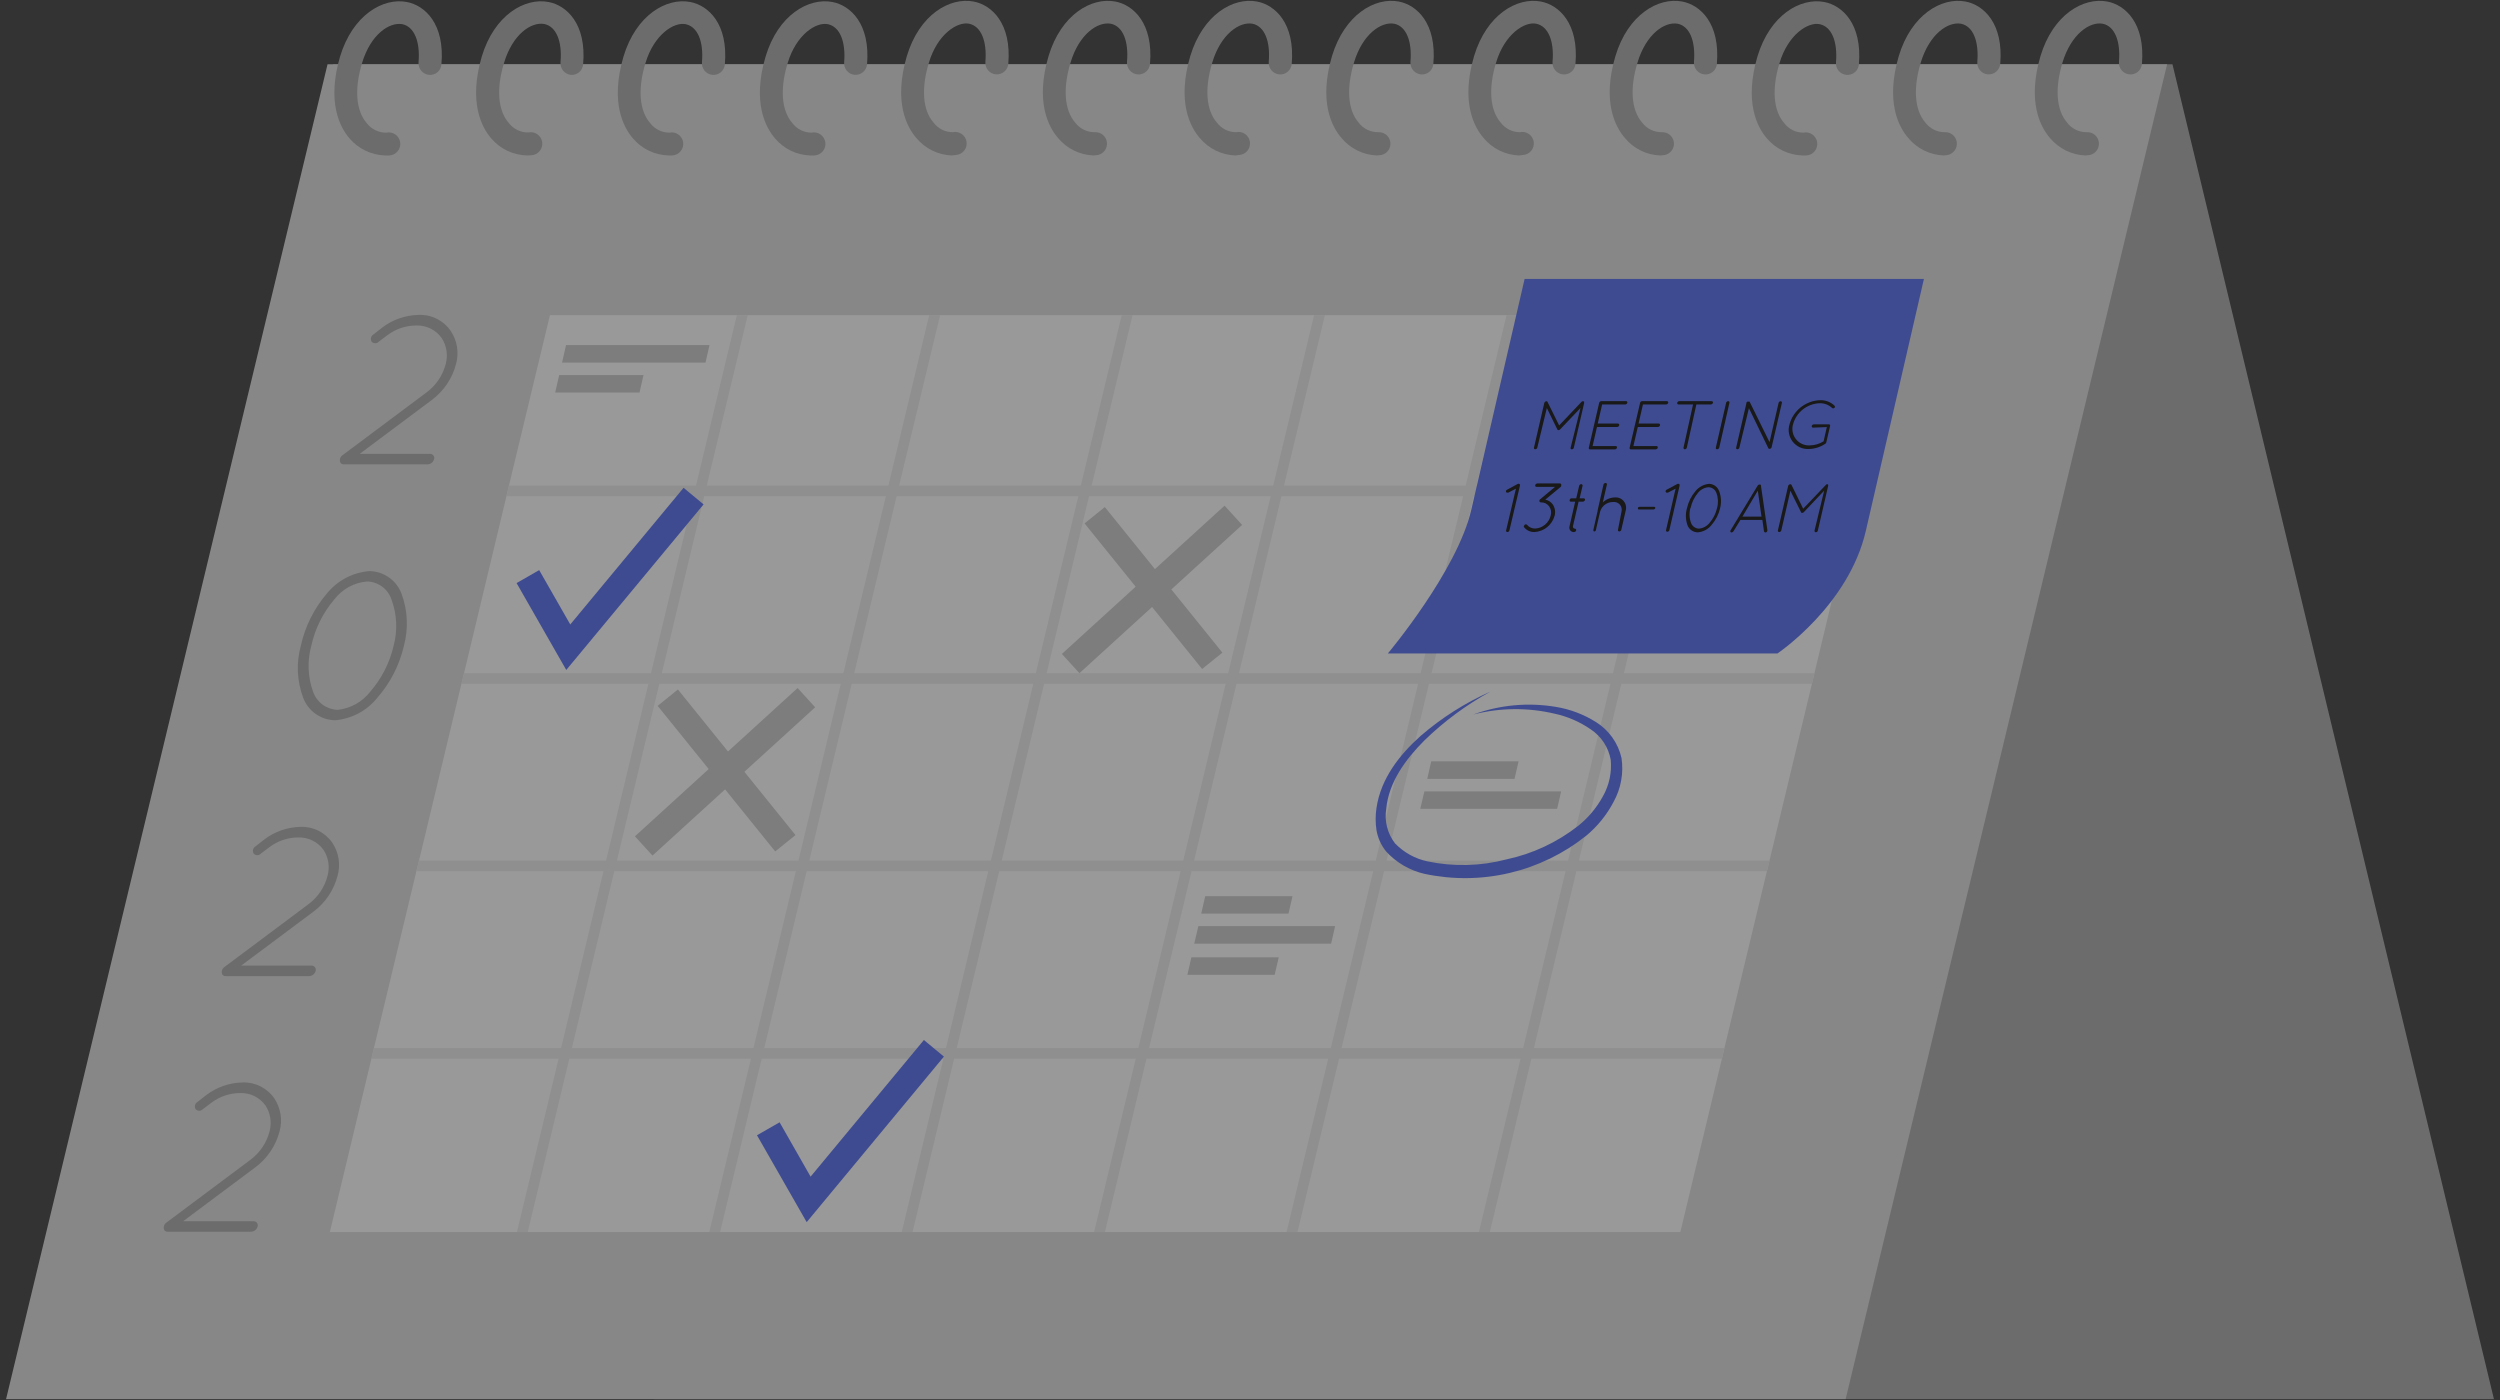 <svg width="225" height="126" viewBox="0 0 225 126" fill="none" xmlns="http://www.w3.org/2000/svg">
<rect x="0" y="0" width="225" height="126" fill="#333333" stroke="none"/>
<g opacity="0.5">
<path d="M224.455 125.924H58.894L29.96 5.785H195.521L224.455 125.924Z" fill="#A6A6A6"/>
<path d="M0.545 125.924H166.106L195.04 5.785H29.479L0.545 125.924Z" fill="#DBDBDB"/>
<path d="M171.033 28.359L167.342 43.706L167.119 44.65L163.299 60.589L163.076 61.533L159.257 77.455L159.025 78.399L155.197 94.33L154.974 95.282L151.231 110.887H29.685L33.427 95.282L33.651 94.33L37.479 78.399L37.71 77.455L41.53 61.533L41.762 60.589L45.581 44.65L45.804 43.706L49.495 28.359H171.033Z" fill="white"/>
<path d="M67.296 28.359L63.605 43.706L63.382 44.65L59.563 60.589L59.34 61.533L55.52 77.455L55.288 78.399L51.469 94.33L51.237 95.282L47.495 110.887H46.525L50.276 95.282L50.499 94.33L54.318 78.399L54.55 77.455L58.361 61.533L58.593 60.589L62.421 44.65L62.644 43.706L66.318 28.359H67.296Z" fill="#EBEBEB"/>
<path d="M84.61 28.359L80.919 43.706L80.696 44.65L76.876 60.589L76.653 61.533L72.834 77.455L72.602 78.399L68.782 94.33L68.55 95.282L64.808 110.887H63.838L67.589 95.282L67.812 94.33L71.632 78.399L71.864 77.455L75.675 61.533L75.906 60.589L79.734 44.65L79.958 43.706L83.631 28.359H84.61Z" fill="#EBEBEB"/>
<path d="M101.929 28.359L98.247 43.706L98.015 44.65L94.196 60.589L93.972 61.533L90.153 77.455L89.93 78.399L86.102 94.33L85.87 95.282L82.128 110.887H81.158L84.909 95.282L85.14 94.33L88.951 78.399L89.183 77.455L93.002 61.533L93.226 60.589L97.054 44.65L97.277 43.706L100.959 28.359H101.929Z" fill="#EBEBEB"/>
<path d="M119.241 28.359L115.559 43.706L115.328 44.65L111.508 60.589L111.285 61.533L107.465 77.455L107.242 78.399L103.414 94.33L103.182 95.282L99.44 110.887H98.47L102.221 95.282L102.453 94.33L106.264 78.399L106.495 77.455L110.315 61.533L110.538 60.589L114.366 44.65L114.589 43.706L118.272 28.359H119.241Z" fill="#EBEBEB"/>
<path d="M136.563 28.359L132.881 43.706L132.649 44.65L128.838 60.589L128.606 61.533L124.787 77.455L124.564 78.399L120.735 94.33L120.512 95.282L116.77 110.887H115.792L119.542 95.282L119.774 94.33L123.594 78.399L123.817 77.455L127.636 61.533L127.859 60.589L131.688 44.65L131.911 43.706L135.593 28.359H136.563Z" fill="#EBEBEB"/>
<path d="M153.875 28.359L150.193 43.706L149.961 44.65L146.15 60.589L145.919 61.533L142.099 77.455L141.876 78.399L138.048 94.33L137.825 95.282L134.082 110.887H133.104L136.855 95.282L137.087 94.33L140.906 78.399L141.129 77.455L144.949 61.533L145.172 60.589L149 44.65L149.232 43.706L152.905 28.359H153.875Z" fill="#EBEBEB"/>
<path d="M167.342 43.707L167.119 44.651H45.581L45.805 43.707H167.342Z" fill="#EBEBEB"/>
<path d="M163.299 60.59L163.076 61.534H41.53L41.761 60.59H163.299Z" fill="#EBEBEB"/>
<path d="M159.257 77.455L159.025 78.399H37.479L37.711 77.455H159.257Z" fill="#EBEBEB"/>
<path d="M155.198 94.33L154.974 95.283H33.428L33.651 94.33H155.198Z" fill="#EBEBEB"/>
<path d="M61.013 62.055L59.19 63.527L69.769 76.629L71.593 75.157L61.013 62.055Z" fill="#C7C7C7"/>
<path d="M71.784 61.924L57.144 75.269L58.722 77.001L73.363 63.656L71.784 61.924Z" fill="#C7C7C7"/>
<path d="M99.435 45.635L97.612 47.107L108.191 60.209L110.014 58.737L99.435 45.635Z" fill="#C7C7C7"/>
<path d="M110.21 45.51L95.57 58.855L97.148 60.587L111.789 47.242L110.21 45.51Z" fill="#C7C7C7"/>
<path d="M50.964 60.296L46.492 52.477L48.526 51.31L51.324 56.202L61.521 43.902L63.323 45.396L50.964 60.296Z" fill="#4B64EF"/>
<path d="M72.601 109.993L68.129 102.174L70.164 101.007L72.953 105.899L83.15 93.6L84.952 95.093L72.601 109.993Z" fill="#4B64EF"/>
<path d="M134.134 62.246C131.966 63.438 129.968 64.916 128.194 66.641C126.477 68.357 124.975 70.443 124.761 72.786C124.672 73.332 124.697 73.89 124.833 74.426C124.968 74.962 125.213 75.464 125.55 75.902C126.342 76.723 127.361 77.288 128.477 77.524C130.828 78.017 133.261 77.956 135.584 77.344C137.934 76.844 140.139 75.814 142.03 74.331C142.948 73.597 143.709 72.686 144.27 71.653C144.828 70.662 145.071 69.524 144.966 68.392C144.868 67.836 144.659 67.306 144.351 66.834C144.042 66.362 143.641 65.957 143.172 65.645C142.186 64.962 141.074 64.481 139.902 64.229C137.496 63.662 134.99 63.689 132.597 64.306C134.973 63.437 137.535 63.2 140.03 63.619C141.311 63.828 142.537 64.292 143.635 64.984C144.214 65.344 144.715 65.816 145.11 66.371C145.505 66.927 145.785 67.555 145.935 68.22C146.138 69.572 145.891 70.953 145.232 72.151C144.622 73.323 143.784 74.362 142.768 75.207C140.743 76.826 138.383 77.974 135.86 78.568C133.336 79.162 130.711 79.186 128.177 78.64C126.855 78.33 125.658 77.627 124.744 76.623C124.302 76.073 124.006 75.421 123.885 74.726C123.782 74.058 123.782 73.377 123.885 72.709C124.28 70.04 125.988 67.902 127.842 66.246C129.73 64.609 131.85 63.261 134.134 62.246Z" fill="#4B64EF"/>
<path d="M63.495 32.634H50.585L50.946 31.055H63.855L63.495 32.634Z" fill="#C7C7C7"/>
<path d="M57.555 35.328H49.967L50.328 33.758H57.915L57.555 35.328Z" fill="#C7C7C7"/>
<path d="M115.963 82.227H108.11L108.47 80.656H116.324L115.963 82.227Z" fill="#C7C7C7"/>
<path d="M114.718 87.731H106.865L107.225 86.16H115.087L114.718 87.731Z" fill="#C7C7C7"/>
<path d="M119.8 84.931H107.483L107.852 83.352H120.16L119.8 84.931Z" fill="#C7C7C7"/>
<path d="M136.305 70.099H128.452L128.812 68.519H136.674L136.305 70.099Z" fill="#C7C7C7"/>
<path d="M140.142 72.795H127.825L128.194 71.225H140.502L140.142 72.795Z" fill="#C7C7C7"/>
<path d="M30.827 40.968L38.406 35.304C39.258 34.669 39.864 33.759 40.123 32.729C40.225 32.341 40.244 31.936 40.181 31.54C40.117 31.143 39.972 30.765 39.754 30.428C39.496 30.063 39.152 29.769 38.752 29.571C38.352 29.373 37.908 29.278 37.462 29.295C36.533 29.295 35.63 29.596 34.887 30.154L34.097 30.746C34.056 30.792 34.006 30.828 33.95 30.854C33.894 30.879 33.833 30.892 33.771 30.892C33.71 30.892 33.649 30.879 33.593 30.854C33.536 30.828 33.486 30.792 33.445 30.746C33.413 30.692 33.392 30.632 33.383 30.57C33.374 30.508 33.378 30.444 33.394 30.384C33.41 30.323 33.438 30.266 33.476 30.216C33.514 30.166 33.562 30.125 33.617 30.094L34.406 29.476C35.34 28.769 36.472 28.372 37.642 28.343C38.216 28.312 38.788 28.43 39.302 28.686C39.816 28.942 40.256 29.326 40.578 29.802C40.86 30.23 41.048 30.713 41.13 31.219C41.211 31.725 41.184 32.242 41.05 32.737C40.717 34.044 39.944 35.196 38.861 35.999L32.372 40.848H38.715C38.773 40.848 38.83 40.862 38.882 40.888C38.934 40.914 38.979 40.953 39.013 40.999C39.047 41.046 39.07 41.1 39.079 41.158C39.089 41.215 39.085 41.274 39.067 41.329C39.033 41.456 38.96 41.569 38.858 41.652C38.757 41.735 38.632 41.784 38.501 41.792H30.956C30.897 41.798 30.837 41.788 30.783 41.764C30.729 41.74 30.682 41.703 30.647 41.655C30.587 41.538 30.573 41.404 30.606 41.277C30.639 41.151 30.718 41.041 30.827 40.968Z" fill="#A6A6A6"/>
<path d="M27.076 58.111C27.46 56.377 28.265 54.765 29.419 53.416C29.888 52.838 30.468 52.361 31.126 52.014C31.785 51.667 32.506 51.458 33.247 51.398C33.875 51.407 34.485 51.604 34.999 51.964C35.514 52.323 35.908 52.829 36.131 53.416C36.692 54.919 36.77 56.56 36.355 58.111C35.957 59.843 35.138 61.45 33.968 62.788C33.506 63.368 32.93 63.847 32.277 64.197C31.623 64.546 30.905 64.759 30.166 64.823C29.536 64.814 28.924 64.615 28.409 64.252C27.895 63.889 27.502 63.379 27.282 62.788C26.724 61.289 26.652 59.653 27.076 58.111ZM28.02 58.111C27.642 59.481 27.699 60.936 28.183 62.273C28.347 62.733 28.644 63.132 29.038 63.42C29.431 63.708 29.902 63.87 30.389 63.887C30.964 63.825 31.52 63.648 32.024 63.367C32.529 63.085 32.971 62.704 33.325 62.248C34.353 61.061 35.075 59.64 35.428 58.111C35.795 56.736 35.726 55.281 35.23 53.948C35.075 53.485 34.78 53.082 34.387 52.793C33.994 52.504 33.521 52.344 33.033 52.334C32.457 52.383 31.898 52.552 31.391 52.83C30.884 53.108 30.44 53.489 30.089 53.948C29.068 55.144 28.358 56.574 28.02 58.111Z" fill="#A6A6A6"/>
<path d="M20.193 87.035L27.772 81.37C28.624 80.735 29.23 79.825 29.489 78.795C29.59 78.407 29.61 78.002 29.547 77.606C29.483 77.21 29.338 76.831 29.12 76.495C28.862 76.134 28.52 75.843 28.123 75.647C27.727 75.451 27.287 75.356 26.845 75.37C25.916 75.37 25.013 75.671 24.27 76.228L23.48 76.821C23.439 76.867 23.389 76.903 23.333 76.928C23.277 76.953 23.216 76.966 23.154 76.966C23.093 76.966 23.032 76.953 22.976 76.928C22.919 76.903 22.869 76.867 22.828 76.821C22.796 76.767 22.775 76.707 22.766 76.645C22.757 76.582 22.761 76.519 22.777 76.458C22.793 76.398 22.821 76.341 22.859 76.291C22.897 76.241 22.945 76.199 23 76.168L23.789 75.55C24.723 74.843 25.855 74.447 27.025 74.417C27.59 74.392 28.152 74.512 28.658 74.764C29.164 75.016 29.598 75.393 29.918 75.859C30.2 76.287 30.388 76.77 30.47 77.276C30.551 77.782 30.524 78.3 30.39 78.795C30.057 80.101 29.284 81.253 28.201 82.056L21.704 86.906H28.055C28.113 86.906 28.171 86.919 28.222 86.946C28.274 86.972 28.319 87.01 28.353 87.057C28.387 87.104 28.41 87.158 28.42 87.215C28.429 87.272 28.425 87.331 28.407 87.386C28.373 87.513 28.3 87.626 28.199 87.71C28.097 87.793 27.972 87.842 27.841 87.85H20.322C20.263 87.856 20.203 87.846 20.149 87.822C20.095 87.798 20.048 87.76 20.013 87.713C19.956 87.597 19.942 87.465 19.975 87.34C20.009 87.215 20.086 87.106 20.193 87.035Z" fill="#A6A6A6"/>
<path d="M14.97 110.038L22.549 104.374C23.401 103.739 24.008 102.829 24.266 101.799C24.368 101.411 24.388 101.006 24.324 100.61C24.261 100.213 24.115 99.835 23.897 99.498C23.64 99.138 23.298 98.847 22.901 98.651C22.504 98.455 22.065 98.359 21.622 98.374C20.694 98.374 19.79 98.675 19.047 99.232L18.258 99.825C18.217 99.87 18.166 99.907 18.11 99.932C18.054 99.957 17.993 99.97 17.932 99.97C17.87 99.97 17.809 99.957 17.753 99.932C17.697 99.907 17.646 99.87 17.605 99.825C17.573 99.771 17.552 99.711 17.543 99.649C17.535 99.586 17.538 99.523 17.554 99.462C17.57 99.401 17.598 99.345 17.636 99.295C17.675 99.245 17.723 99.203 17.777 99.172L18.567 98.554C19.5 97.847 20.632 97.451 21.803 97.421C22.367 97.396 22.93 97.516 23.436 97.768C23.942 98.02 24.375 98.397 24.695 98.863C24.977 99.291 25.166 99.774 25.247 100.28C25.328 100.786 25.301 101.304 25.167 101.799C24.834 103.105 24.061 104.257 22.979 105.06L16.481 109.91H22.833C22.891 109.91 22.948 109.923 23 109.95C23.051 109.976 23.096 110.014 23.131 110.061C23.165 110.108 23.188 110.162 23.197 110.219C23.206 110.276 23.202 110.335 23.184 110.39C23.151 110.517 23.078 110.63 22.976 110.713C22.874 110.797 22.749 110.846 22.618 110.854H15.099C15.04 110.86 14.981 110.85 14.927 110.826C14.872 110.802 14.825 110.764 14.79 110.717C14.733 110.601 14.72 110.468 14.753 110.344C14.786 110.219 14.863 110.11 14.97 110.038Z" fill="#A6A6A6"/>
<path d="M173.153 25.105C173.153 25.105 169.479 41.027 167.926 47.774C166.372 54.52 159.969 58.812 159.969 58.812H124.907C124.907 58.812 131.147 51.387 132.417 45.877L137.215 25.105H173.153Z" fill="#4B64EF"/>
<path d="M142.246 36.718L140.409 38.649C140.374 38.689 140.324 38.713 140.271 38.718C140.248 38.719 140.225 38.714 140.205 38.701C140.184 38.689 140.169 38.671 140.16 38.649L139.216 36.726L138.357 40.288C138.347 40.329 138.323 40.364 138.291 40.391C138.259 40.417 138.219 40.432 138.177 40.434C138.158 40.437 138.139 40.434 138.122 40.427C138.104 40.42 138.089 40.409 138.077 40.395C138.065 40.38 138.057 40.362 138.053 40.344C138.05 40.325 138.051 40.306 138.057 40.288L138.984 36.271C138.989 36.246 138.999 36.223 139.014 36.202C139.029 36.181 139.048 36.164 139.07 36.151C139.083 36.138 139.098 36.127 139.115 36.12C139.132 36.113 139.15 36.109 139.169 36.109C139.187 36.109 139.205 36.113 139.222 36.12C139.239 36.127 139.254 36.138 139.267 36.151L140.323 38.288L142.349 36.151C142.38 36.125 142.419 36.11 142.46 36.11C142.501 36.11 142.541 36.125 142.572 36.151C142.576 36.168 142.576 36.186 142.572 36.203C142.576 36.228 142.576 36.254 142.572 36.28L141.645 40.297C141.634 40.337 141.611 40.373 141.578 40.399C141.546 40.425 141.506 40.441 141.464 40.443C141.446 40.444 141.428 40.44 141.412 40.433C141.396 40.425 141.381 40.413 141.37 40.399C141.359 40.385 141.352 40.368 141.349 40.35C141.346 40.332 141.347 40.314 141.353 40.297L142.246 36.718Z" fill="black"/>
<path d="M143.927 36.248C143.939 36.207 143.964 36.171 143.998 36.145C144.032 36.118 144.073 36.103 144.116 36.102H146.347C146.365 36.101 146.383 36.104 146.4 36.112C146.416 36.12 146.43 36.131 146.441 36.145C146.452 36.16 146.46 36.176 146.463 36.194C146.466 36.212 146.464 36.23 146.459 36.248C146.449 36.291 146.425 36.33 146.391 36.358C146.357 36.386 146.314 36.401 146.27 36.402H144.193L143.798 38.119H145.618C145.636 38.119 145.654 38.124 145.67 38.133C145.687 38.141 145.701 38.154 145.712 38.169C145.722 38.183 145.73 38.201 145.733 38.219C145.736 38.237 145.735 38.256 145.729 38.273C145.72 38.315 145.697 38.353 145.665 38.381C145.632 38.408 145.592 38.425 145.549 38.428H143.729L143.335 40.144H145.412C145.431 40.143 145.45 40.146 145.467 40.154C145.485 40.162 145.5 40.175 145.511 40.19C145.522 40.206 145.529 40.224 145.531 40.243C145.533 40.262 145.531 40.281 145.523 40.299C145.514 40.34 145.491 40.376 145.458 40.403C145.426 40.429 145.385 40.444 145.343 40.445H143.094C143.077 40.444 143.06 40.44 143.045 40.432C143.029 40.423 143.016 40.412 143.006 40.398C142.996 40.383 142.99 40.367 142.987 40.35C142.985 40.333 142.986 40.315 142.991 40.299L143.927 36.248Z" fill="black"/>
<path d="M147.609 36.248C147.62 36.207 147.643 36.172 147.676 36.145C147.708 36.119 147.748 36.104 147.789 36.102H150.021C150.039 36.101 150.057 36.105 150.074 36.112C150.09 36.12 150.105 36.131 150.117 36.145C150.128 36.159 150.136 36.176 150.141 36.194C150.145 36.211 150.145 36.23 150.141 36.248C150.13 36.29 150.106 36.328 150.072 36.356C150.038 36.383 149.996 36.4 149.952 36.402H147.867L147.472 38.119H149.292C149.31 38.119 149.328 38.124 149.344 38.133C149.361 38.141 149.375 38.154 149.385 38.168C149.396 38.183 149.403 38.2 149.406 38.219C149.41 38.237 149.408 38.255 149.403 38.273C149.394 38.316 149.37 38.355 149.335 38.383C149.301 38.411 149.259 38.427 149.214 38.428H147.403L147.008 40.144H149.086C149.171 40.144 149.214 40.213 149.197 40.299C149.186 40.34 149.161 40.377 149.127 40.404C149.093 40.43 149.051 40.444 149.008 40.445H146.768C146.751 40.444 146.734 40.44 146.719 40.431C146.703 40.423 146.69 40.412 146.68 40.398C146.67 40.383 146.664 40.367 146.661 40.35C146.658 40.333 146.66 40.315 146.665 40.299L147.609 36.248Z" fill="black"/>
<path d="M152.373 36.402H151.068C151.049 36.403 151.03 36.399 151.013 36.391C150.995 36.383 150.98 36.371 150.968 36.356C150.956 36.341 150.948 36.323 150.945 36.304C150.941 36.285 150.942 36.266 150.948 36.248C150.961 36.207 150.987 36.172 151.02 36.146C151.054 36.12 151.094 36.105 151.137 36.102H154.046C154.065 36.101 154.083 36.105 154.099 36.112C154.116 36.12 154.13 36.131 154.142 36.145C154.154 36.159 154.162 36.176 154.166 36.194C154.17 36.211 154.171 36.23 154.167 36.248C154.156 36.29 154.131 36.328 154.098 36.356C154.064 36.383 154.022 36.4 153.978 36.402H152.673L151.815 40.29C151.804 40.33 151.781 40.366 151.748 40.392C151.716 40.419 151.676 40.434 151.635 40.436C151.616 40.437 151.598 40.433 151.582 40.425C151.565 40.418 151.551 40.406 151.539 40.392C151.527 40.378 151.519 40.362 151.515 40.344C151.511 40.326 151.51 40.308 151.514 40.29L152.373 36.402Z" fill="black"/>
<path d="M155.351 36.248C155.362 36.207 155.385 36.172 155.417 36.145C155.45 36.119 155.49 36.104 155.531 36.102C155.549 36.101 155.567 36.105 155.584 36.112C155.601 36.12 155.615 36.131 155.627 36.145C155.638 36.159 155.647 36.176 155.651 36.194C155.655 36.211 155.655 36.23 155.651 36.248L154.733 40.29C154.719 40.332 154.692 40.368 154.657 40.394C154.622 40.42 154.579 40.435 154.536 40.436C154.517 40.437 154.499 40.433 154.483 40.426C154.467 40.418 154.452 40.407 154.441 40.392C154.43 40.378 154.423 40.361 154.42 40.343C154.417 40.326 154.418 40.307 154.424 40.29L155.351 36.248Z" fill="black"/>
<path d="M157.403 36.736L156.545 40.289C156.534 40.33 156.511 40.365 156.478 40.392C156.446 40.418 156.406 40.433 156.365 40.435C156.347 40.436 156.329 40.433 156.312 40.425C156.296 40.417 156.281 40.406 156.271 40.392C156.26 40.377 156.252 40.361 156.249 40.343C156.246 40.325 156.247 40.307 156.253 40.289L157.171 36.307C157.17 36.273 157.177 36.24 157.194 36.211C157.211 36.182 157.236 36.159 157.266 36.144C157.343 36.144 157.437 36.144 157.463 36.144L159.257 39.792L160.073 36.255C160.083 36.215 160.107 36.179 160.139 36.153C160.171 36.127 160.211 36.112 160.253 36.109C160.271 36.109 160.289 36.113 160.306 36.12C160.322 36.128 160.337 36.139 160.348 36.153C160.36 36.167 160.368 36.184 160.372 36.201C160.377 36.219 160.377 36.238 160.373 36.255L159.446 40.255C159.434 40.296 159.409 40.332 159.375 40.358C159.341 40.384 159.3 40.399 159.257 40.401C159.237 40.402 159.217 40.397 159.199 40.388C159.181 40.379 159.166 40.366 159.154 40.349L157.403 36.736Z" fill="black"/>
<path d="M163.179 38.488C163.161 38.491 163.141 38.489 163.124 38.481C163.106 38.475 163.091 38.463 163.079 38.449C163.067 38.434 163.059 38.417 163.055 38.398C163.052 38.38 163.053 38.36 163.059 38.343C163.069 38.298 163.094 38.258 163.13 38.23C163.166 38.202 163.211 38.187 163.257 38.188H164.613C164.63 38.189 164.647 38.195 164.662 38.204C164.678 38.213 164.69 38.226 164.699 38.241C164.709 38.256 164.714 38.273 164.715 38.291C164.717 38.309 164.714 38.326 164.707 38.343L164.364 39.827C164.348 39.873 164.318 39.912 164.278 39.939C163.831 40.241 163.306 40.405 162.767 40.411C162.494 40.422 162.222 40.368 161.974 40.254C161.726 40.139 161.509 39.966 161.341 39.75C161.173 39.534 161.059 39.282 161.009 39.013C160.958 38.744 160.972 38.467 161.051 38.205C161.215 37.592 161.572 37.047 162.07 36.653C162.568 36.259 163.18 36.035 163.814 36.017C164.051 36.009 164.286 36.049 164.507 36.133C164.728 36.217 164.93 36.343 165.102 36.506C165.129 36.533 165.144 36.57 165.144 36.609C165.144 36.647 165.129 36.684 165.102 36.712C165.071 36.738 165.031 36.753 164.99 36.753C164.949 36.753 164.91 36.738 164.879 36.712C164.73 36.572 164.554 36.462 164.363 36.39C164.171 36.318 163.967 36.284 163.763 36.291C163.216 36.312 162.69 36.506 162.261 36.845C161.832 37.185 161.522 37.652 161.377 38.179C161.309 38.408 161.297 38.65 161.342 38.884C161.387 39.118 161.488 39.338 161.637 39.525C161.785 39.712 161.976 39.861 162.194 39.958C162.411 40.055 162.649 40.099 162.887 40.085C163.325 40.076 163.753 39.949 164.123 39.716L164.415 38.437L163.179 38.488Z" fill="black"/>
<path d="M136.434 43.981L135.738 44.342C135.71 44.35 135.681 44.35 135.653 44.342C135.629 44.344 135.606 44.338 135.586 44.326C135.566 44.313 135.55 44.295 135.541 44.273C135.527 44.232 135.531 44.188 135.55 44.149C135.569 44.11 135.603 44.081 135.644 44.067L136.597 43.552C136.614 43.543 136.632 43.538 136.651 43.536C136.67 43.534 136.69 43.536 136.708 43.541C136.726 43.547 136.743 43.556 136.758 43.568C136.773 43.581 136.785 43.596 136.794 43.612C136.807 43.649 136.807 43.688 136.794 43.724L135.85 47.732C135.839 47.775 135.815 47.813 135.781 47.84C135.747 47.868 135.705 47.885 135.661 47.887C135.643 47.886 135.625 47.882 135.608 47.873C135.592 47.864 135.578 47.852 135.567 47.837C135.557 47.822 135.549 47.805 135.546 47.787C135.543 47.769 135.544 47.75 135.55 47.732L136.434 43.981Z" fill="black"/>
<path d="M140.468 43.817L139.077 44.967C139.336 45.02 139.567 45.163 139.73 45.37C139.835 45.519 139.907 45.689 139.94 45.869C139.972 46.048 139.965 46.233 139.919 46.409C139.809 46.815 139.574 47.176 139.248 47.442C138.921 47.707 138.519 47.862 138.099 47.885C137.92 47.89 137.742 47.853 137.579 47.777C137.417 47.701 137.274 47.588 137.163 47.448C137.112 47.396 137.163 47.293 137.215 47.233C137.229 47.218 137.245 47.206 137.264 47.198C137.282 47.19 137.302 47.186 137.322 47.186C137.342 47.186 137.362 47.19 137.381 47.198C137.399 47.206 137.416 47.218 137.429 47.233C137.52 47.342 137.634 47.429 137.764 47.487C137.893 47.545 138.034 47.573 138.176 47.568C138.491 47.55 138.791 47.433 139.035 47.233C139.305 47.016 139.493 46.713 139.567 46.375C139.605 46.236 139.612 46.09 139.585 45.949C139.558 45.807 139.499 45.674 139.412 45.559C139.327 45.445 139.215 45.355 139.086 45.294C138.958 45.235 138.816 45.208 138.674 45.216C138.652 45.216 138.63 45.21 138.611 45.2C138.592 45.189 138.575 45.174 138.562 45.156C138.542 45.119 138.536 45.076 138.546 45.034C138.555 44.993 138.579 44.957 138.614 44.933L139.953 43.817H138.288C138.269 43.818 138.25 43.814 138.232 43.806C138.215 43.798 138.2 43.786 138.188 43.771C138.176 43.755 138.168 43.738 138.165 43.719C138.161 43.7 138.162 43.681 138.168 43.662C138.18 43.619 138.206 43.581 138.241 43.553C138.277 43.526 138.32 43.51 138.365 43.508H140.391C140.41 43.507 140.429 43.511 140.446 43.519C140.464 43.527 140.479 43.539 140.491 43.554C140.502 43.569 140.51 43.587 140.514 43.606C140.517 43.625 140.516 43.644 140.511 43.662C140.515 43.685 140.515 43.708 140.511 43.731L140.468 43.817Z" fill="black"/>
<path d="M142.649 44.995C142.637 45.036 142.614 45.072 142.582 45.1C142.55 45.127 142.51 45.145 142.469 45.15H142.074L141.567 47.355C141.561 47.382 141.56 47.409 141.566 47.436C141.572 47.462 141.583 47.487 141.599 47.508C141.616 47.53 141.637 47.547 141.661 47.559C141.685 47.572 141.712 47.578 141.739 47.579C141.758 47.58 141.776 47.584 141.792 47.593C141.809 47.602 141.823 47.614 141.835 47.628C141.846 47.643 141.854 47.66 141.858 47.678C141.863 47.696 141.863 47.715 141.859 47.733C141.845 47.774 141.82 47.81 141.787 47.837C141.753 47.865 141.713 47.882 141.67 47.888C141.604 47.893 141.537 47.881 141.476 47.854C141.415 47.827 141.362 47.785 141.321 47.732C141.28 47.68 141.253 47.618 141.242 47.552C141.231 47.486 141.237 47.419 141.258 47.355L141.765 45.15H141.387C141.241 45.15 141.258 45.072 141.275 44.995C141.276 44.973 141.282 44.952 141.292 44.932C141.302 44.913 141.316 44.895 141.333 44.881C141.35 44.868 141.369 44.858 141.391 44.852C141.412 44.846 141.434 44.846 141.456 44.849H141.859L142.125 43.716C142.138 43.677 142.162 43.643 142.194 43.617C142.226 43.591 142.265 43.575 142.305 43.57C142.324 43.57 142.342 43.574 142.359 43.581C142.376 43.589 142.391 43.6 142.403 43.614C142.415 43.628 142.424 43.644 142.43 43.662C142.435 43.679 142.437 43.698 142.434 43.716L142.168 44.849H142.563C142.594 44.857 142.62 44.877 142.636 44.904C142.652 44.932 142.657 44.964 142.649 44.995Z" fill="black"/>
<path d="M145.936 46.04C145.963 45.931 145.963 45.817 145.936 45.708C145.91 45.598 145.857 45.497 145.783 45.413C145.709 45.328 145.615 45.263 145.51 45.223C145.405 45.183 145.292 45.169 145.18 45.181C144.919 45.177 144.662 45.258 144.452 45.413C144.241 45.568 144.086 45.788 144.013 46.04L143.618 47.757C143.607 47.777 143.591 47.795 143.571 47.808C143.552 47.821 143.53 47.83 143.507 47.834C143.486 47.835 143.466 47.831 143.448 47.822C143.43 47.813 143.415 47.799 143.404 47.782C143.4 47.765 143.4 47.748 143.404 47.731C143.4 47.714 143.4 47.696 143.404 47.679L143.79 45.963V45.911L144.313 43.611C144.327 43.571 144.352 43.535 144.386 43.509C144.419 43.483 144.46 43.468 144.502 43.465C144.521 43.465 144.539 43.468 144.555 43.476C144.572 43.483 144.586 43.495 144.598 43.509C144.609 43.523 144.618 43.539 144.622 43.557C144.626 43.575 144.626 43.593 144.622 43.611L144.253 45.216C144.54 44.939 144.92 44.78 145.318 44.77C145.47 44.754 145.625 44.775 145.767 44.833C145.909 44.891 146.035 44.983 146.134 45.1C146.232 45.218 146.3 45.359 146.331 45.509C146.363 45.659 146.356 45.815 146.313 45.963L145.919 47.679C145.909 47.722 145.885 47.761 145.851 47.789C145.817 47.817 145.774 47.833 145.73 47.834C145.711 47.833 145.693 47.828 145.677 47.82C145.661 47.811 145.647 47.799 145.636 47.784C145.625 47.769 145.618 47.752 145.615 47.734C145.612 47.715 145.613 47.697 145.618 47.679L145.936 46.04Z" fill="black"/>
<path d="M147.412 45.723C147.42 45.691 147.439 45.662 147.466 45.641C147.492 45.621 147.525 45.61 147.558 45.611H148.88C148.894 45.611 148.908 45.614 148.921 45.62C148.933 45.626 148.945 45.634 148.954 45.645C148.963 45.656 148.969 45.668 148.973 45.682C148.976 45.695 148.977 45.709 148.974 45.723C148.967 45.757 148.949 45.788 148.923 45.812C148.897 45.835 148.863 45.849 148.829 45.852H147.507C147.491 45.853 147.475 45.85 147.46 45.843C147.446 45.837 147.433 45.826 147.424 45.813C147.415 45.8 147.409 45.785 147.407 45.77C147.404 45.754 147.406 45.738 147.412 45.723Z" fill="black"/>
<path d="M150.802 43.981L150.107 44.342C150.078 44.35 150.049 44.35 150.021 44.342C149.997 44.344 149.974 44.338 149.954 44.326C149.934 44.313 149.918 44.295 149.909 44.273C149.896 44.232 149.899 44.188 149.918 44.149C149.937 44.11 149.971 44.081 150.012 44.067L150.965 43.552C150.982 43.543 151 43.538 151.019 43.536C151.038 43.534 151.058 43.536 151.076 43.541C151.094 43.547 151.111 43.556 151.126 43.568C151.141 43.581 151.153 43.596 151.162 43.612C151.171 43.649 151.171 43.687 151.162 43.724L150.244 47.707C150.233 47.749 150.209 47.787 150.175 47.815C150.141 47.843 150.099 47.859 150.055 47.861C150.037 47.861 150.019 47.856 150.002 47.847C149.986 47.839 149.972 47.826 149.961 47.811C149.95 47.796 149.943 47.779 149.94 47.761C149.937 47.743 149.938 47.724 149.944 47.707L150.802 43.981Z" fill="black"/>
<path d="M151.832 45.715C151.961 45.154 152.223 44.633 152.596 44.195C152.748 44.009 152.935 43.855 153.148 43.743C153.36 43.631 153.593 43.563 153.832 43.543C154.033 43.553 154.226 43.623 154.387 43.743C154.548 43.864 154.668 44.031 154.733 44.221C154.911 44.708 154.938 45.238 154.811 45.74C154.68 46.299 154.415 46.818 154.038 47.251C153.888 47.44 153.701 47.595 153.488 47.709C153.276 47.823 153.042 47.892 152.802 47.912C152.597 47.911 152.397 47.848 152.23 47.729C152.062 47.611 151.935 47.444 151.866 47.251C151.694 46.755 151.682 46.218 151.832 45.715ZM152.141 45.715C152.015 46.158 152.033 46.63 152.193 47.062C152.246 47.209 152.342 47.337 152.47 47.429C152.597 47.521 152.748 47.573 152.905 47.577C153.09 47.559 153.27 47.504 153.433 47.416C153.597 47.327 153.741 47.207 153.858 47.062C154.192 46.676 154.425 46.213 154.536 45.715C154.659 45.27 154.638 44.798 154.476 44.367C154.425 44.218 154.329 44.089 154.201 43.997C154.074 43.904 153.921 43.854 153.763 43.852C153.577 43.867 153.397 43.92 153.233 44.009C153.069 44.097 152.925 44.219 152.811 44.367C152.485 44.755 152.261 45.218 152.158 45.715H152.141Z" fill="black"/>
<path d="M158.613 46.797H156.638L156.012 47.818C155.995 47.847 155.972 47.872 155.943 47.89C155.915 47.908 155.882 47.918 155.849 47.921H155.797C155.78 47.912 155.765 47.9 155.753 47.885C155.741 47.869 155.732 47.852 155.728 47.833C155.724 47.813 155.724 47.794 155.729 47.775C155.733 47.756 155.742 47.738 155.754 47.723L158.192 43.698C158.212 43.67 158.237 43.647 158.267 43.631C158.297 43.614 158.33 43.605 158.364 43.603C158.424 43.603 158.484 43.603 158.484 43.698L159.067 47.723C159.068 47.765 159.056 47.806 159.033 47.841C159.01 47.877 158.977 47.904 158.939 47.921H158.879C158.85 47.918 158.824 47.907 158.802 47.888C158.781 47.87 158.765 47.845 158.758 47.818L158.613 46.797ZM156.819 46.496H158.535L158.201 44.161L156.819 46.496Z" fill="black"/>
<path d="M164.174 44.161L162.346 46.093C162.328 46.114 162.306 46.132 162.281 46.143C162.256 46.155 162.228 46.161 162.2 46.161C162.14 46.161 162.106 46.161 162.089 46.093L161.136 44.17L160.32 47.732C160.309 47.775 160.285 47.812 160.251 47.84C160.217 47.868 160.175 47.884 160.132 47.887C160.112 47.887 160.093 47.884 160.076 47.876C160.059 47.867 160.043 47.855 160.032 47.84C160.02 47.825 160.012 47.807 160.008 47.789C160.005 47.77 160.006 47.751 160.011 47.732L160.938 43.715C160.957 43.669 160.99 43.63 161.033 43.604C161.049 43.593 161.067 43.585 161.087 43.581C161.106 43.577 161.126 43.577 161.145 43.581C161.164 43.585 161.182 43.593 161.199 43.604C161.215 43.615 161.228 43.63 161.239 43.647L162.286 45.784L164.32 43.647C164.344 43.614 164.38 43.592 164.419 43.584C164.459 43.576 164.5 43.583 164.535 43.604C164.537 43.621 164.537 43.638 164.535 43.655C164.543 43.68 164.543 43.707 164.535 43.732L163.608 47.749C163.599 47.791 163.576 47.829 163.543 47.857C163.511 47.885 163.47 47.901 163.427 47.904C163.408 47.905 163.389 47.901 163.372 47.893C163.355 47.885 163.339 47.873 163.328 47.858C163.316 47.842 163.308 47.825 163.304 47.806C163.301 47.787 163.302 47.768 163.307 47.749L164.174 44.161Z" fill="black"/>
<path d="M34.655 13.99C34.046 13.972 33.447 13.827 32.897 13.564C32.347 13.301 31.858 12.925 31.462 12.462C30.604 11.475 29.394 9.209 30.604 5.097C31.745 1.329 34.483 -0.224 36.612 0.179C38.243 0.488 40.045 2.145 39.728 5.793C39.719 5.929 39.683 6.062 39.622 6.184C39.561 6.306 39.475 6.414 39.371 6.503C39.267 6.591 39.146 6.657 39.015 6.697C38.885 6.738 38.748 6.751 38.612 6.737C38.339 6.711 38.086 6.578 37.91 6.368C37.733 6.157 37.646 5.886 37.668 5.612C37.831 3.716 37.273 2.411 36.226 2.179C35.041 1.956 33.359 3.098 32.587 5.664C31.883 8.007 32.029 9.956 33.007 11.08C33.212 11.351 33.478 11.57 33.784 11.72C34.09 11.869 34.426 11.944 34.767 11.938C34.907 11.908 35.051 11.906 35.192 11.934C35.332 11.962 35.465 12.019 35.583 12.101C35.7 12.183 35.799 12.289 35.874 12.411C35.949 12.533 35.998 12.669 36.017 12.811C36.037 12.953 36.027 13.097 35.988 13.235C35.949 13.373 35.882 13.501 35.791 13.612C35.7 13.722 35.588 13.813 35.46 13.878C35.333 13.943 35.193 13.981 35.05 13.99C34.918 13.997 34.787 13.997 34.655 13.99Z" fill="#A6A6A6"/>
<path d="M47.443 13.99C46.828 13.978 46.222 13.836 45.665 13.573C45.109 13.309 44.615 12.931 44.216 12.462C43.358 11.475 42.148 9.209 43.358 5.097C44.491 1.329 47.237 -0.224 49.366 0.179C50.997 0.488 52.799 2.145 52.482 5.793C52.472 5.929 52.435 6.061 52.373 6.182C52.312 6.304 52.227 6.412 52.123 6.5C52.019 6.588 51.898 6.654 51.768 6.695C51.638 6.735 51.501 6.75 51.366 6.737C51.094 6.704 50.845 6.567 50.674 6.353C50.502 6.14 50.421 5.868 50.447 5.595C50.611 3.698 50.053 2.394 49.005 2.162C47.812 1.939 46.139 3.08 45.366 5.647C44.654 7.99 44.808 9.938 45.787 11.063C45.992 11.334 46.258 11.553 46.564 11.702C46.87 11.851 47.206 11.926 47.546 11.921C47.686 11.89 47.831 11.889 47.971 11.917C48.112 11.945 48.245 12.002 48.362 12.084C48.48 12.166 48.579 12.271 48.654 12.393C48.728 12.515 48.777 12.652 48.797 12.794C48.816 12.935 48.806 13.08 48.767 13.218C48.729 13.355 48.662 13.484 48.571 13.595C48.48 13.705 48.367 13.796 48.24 13.861C48.112 13.926 47.972 13.964 47.83 13.972C47.701 13.985 47.572 13.991 47.443 13.99Z" fill="#A6A6A6"/>
<path d="M60.155 13.99C59.547 13.972 58.949 13.827 58.401 13.564C57.852 13.301 57.365 12.925 56.971 12.462C56.113 11.475 54.902 9.209 56.113 5.097C57.246 1.329 59.992 -0.224 62.121 0.179C63.752 0.488 65.554 2.145 65.237 5.793C65.227 5.929 65.19 6.061 65.128 6.182C65.067 6.304 64.981 6.412 64.877 6.5C64.773 6.588 64.653 6.654 64.523 6.695C64.393 6.735 64.256 6.75 64.121 6.737C63.846 6.713 63.593 6.581 63.416 6.37C63.239 6.159 63.153 5.887 63.177 5.612C63.34 3.716 62.782 2.411 61.726 2.179C60.67 1.947 58.868 3.098 58.095 5.664C57.383 8.007 57.537 9.956 58.516 11.08C58.717 11.345 58.976 11.561 59.274 11.71C59.572 11.859 59.9 11.937 60.233 11.938C60.372 11.908 60.517 11.906 60.657 11.934C60.798 11.962 60.931 12.019 61.048 12.101C61.166 12.183 61.265 12.289 61.34 12.411C61.415 12.533 61.463 12.669 61.483 12.811C61.502 12.953 61.493 13.097 61.454 13.235C61.415 13.373 61.348 13.501 61.257 13.612C61.166 13.722 61.053 13.813 60.926 13.878C60.798 13.943 60.659 13.981 60.516 13.99C60.396 13.996 60.275 13.996 60.155 13.99Z" fill="#A6A6A6"/>
<path d="M72.91 13.99C72.307 13.971 71.715 13.825 71.172 13.562C70.629 13.298 70.148 12.924 69.76 12.462C68.902 11.475 67.683 9.209 68.902 5.097C70.034 1.329 72.781 -0.224 74.91 0.179C76.541 0.488 78.343 2.145 78.034 5.793C78.022 5.928 77.984 6.06 77.921 6.18C77.859 6.3 77.773 6.407 77.669 6.495C77.565 6.582 77.445 6.648 77.315 6.689C77.186 6.729 77.049 6.744 76.914 6.733C76.779 6.721 76.647 6.682 76.527 6.62C76.406 6.557 76.299 6.471 76.212 6.367C76.125 6.263 76.059 6.143 76.018 6.013C75.977 5.884 75.962 5.748 75.974 5.612C76.129 3.716 75.579 2.411 74.523 2.179C73.468 1.947 71.665 3.098 70.893 5.664C70.18 8.007 70.335 9.956 71.313 11.08C71.514 11.346 71.773 11.562 72.071 11.711C72.369 11.86 72.697 11.938 73.03 11.938C73.17 11.908 73.315 11.906 73.455 11.934C73.596 11.962 73.729 12.019 73.846 12.101C73.963 12.183 74.063 12.289 74.137 12.411C74.212 12.533 74.261 12.669 74.281 12.811C74.3 12.953 74.29 13.097 74.251 13.235C74.212 13.373 74.145 13.501 74.055 13.612C73.964 13.722 73.851 13.813 73.723 13.878C73.596 13.943 73.456 13.981 73.313 13.99C73.179 13.997 73.044 13.997 72.91 13.99Z" fill="#A6A6A6"/>
<path d="M85.665 13.992C85.052 13.969 84.451 13.817 83.901 13.547C83.351 13.276 82.864 12.892 82.472 12.421C81.614 11.434 80.403 9.168 81.614 5.056C82.747 1.288 85.493 -0.265 87.622 0.138C89.253 0.447 91.055 2.104 90.746 5.752C90.734 5.887 90.696 6.019 90.633 6.139C90.57 6.259 90.485 6.366 90.381 6.454C90.277 6.541 90.156 6.607 90.027 6.648C89.897 6.688 89.761 6.703 89.626 6.691C89.491 6.68 89.359 6.641 89.239 6.579C89.118 6.516 89.011 6.43 88.924 6.326C88.837 6.222 88.771 6.102 88.73 5.972C88.689 5.843 88.674 5.707 88.686 5.571C88.841 3.675 88.291 2.37 87.236 2.138C86.18 1.906 84.377 3.057 83.605 5.623C82.892 7.966 83.038 9.914 84.025 11.039C84.225 11.305 84.484 11.522 84.782 11.671C85.08 11.82 85.409 11.897 85.742 11.897C85.882 11.867 86.027 11.865 86.167 11.893C86.308 11.921 86.441 11.978 86.558 12.06C86.675 12.142 86.775 12.247 86.849 12.37C86.924 12.492 86.973 12.628 86.993 12.77C87.012 12.912 87.002 13.056 86.963 13.194C86.924 13.332 86.857 13.46 86.767 13.571C86.676 13.681 86.563 13.772 86.436 13.837C86.308 13.902 86.168 13.94 86.025 13.949C85.906 13.969 85.786 13.983 85.665 13.992Z" fill="#A6A6A6"/>
<path d="M98.419 13.992C97.806 13.969 97.205 13.817 96.655 13.547C96.105 13.276 95.618 12.892 95.226 12.421C94.368 11.434 93.157 9.168 94.368 5.056C95.501 1.288 98.247 -0.265 100.376 0.138C102.007 0.447 103.809 2.104 103.5 5.752C103.489 5.888 103.451 6.021 103.389 6.142C103.326 6.264 103.24 6.371 103.136 6.459C103.031 6.547 102.91 6.613 102.779 6.654C102.649 6.694 102.512 6.709 102.376 6.696C102.102 6.67 101.85 6.537 101.673 6.327C101.497 6.116 101.41 5.845 101.431 5.571C101.595 3.675 101.045 2.37 99.99 2.138C98.805 1.915 97.123 3.057 96.35 5.623C95.646 7.966 95.792 9.914 96.771 11.039C96.976 11.31 97.243 11.528 97.548 11.678C97.854 11.827 98.19 11.902 98.53 11.897C98.791 11.882 99.049 11.965 99.251 12.131C99.453 12.297 99.585 12.533 99.621 12.792C99.656 13.051 99.593 13.314 99.444 13.528C99.294 13.743 99.069 13.893 98.814 13.949C98.683 13.971 98.551 13.985 98.419 13.992Z" fill="#A6A6A6"/>
<path d="M111.174 13.992C110.561 13.969 109.96 13.817 109.41 13.547C108.859 13.276 108.373 12.892 107.981 12.421C107.122 11.434 105.912 9.168 107.122 5.056C108.264 1.288 111.011 -0.265 113.131 0.138C114.761 0.447 116.564 2.104 116.255 5.752C116.244 5.888 116.206 6.021 116.144 6.142C116.081 6.264 115.995 6.371 115.89 6.459C115.786 6.547 115.665 6.613 115.534 6.654C115.404 6.694 115.267 6.709 115.13 6.696C114.857 6.67 114.605 6.537 114.428 6.327C114.252 6.116 114.165 5.845 114.186 5.571C114.349 3.675 113.792 2.37 112.744 2.138C111.56 1.915 109.878 3.057 109.105 5.623C108.401 7.966 108.547 9.914 109.526 11.039C109.726 11.304 109.986 11.52 110.284 11.669C110.581 11.818 110.909 11.896 111.242 11.897C111.382 11.867 111.527 11.865 111.667 11.893C111.808 11.921 111.941 11.978 112.058 12.06C112.176 12.142 112.275 12.247 112.35 12.37C112.424 12.492 112.473 12.628 112.493 12.77C112.512 12.912 112.502 13.056 112.463 13.194C112.425 13.332 112.358 13.46 112.267 13.571C112.176 13.681 112.063 13.772 111.936 13.837C111.808 13.902 111.668 13.94 111.526 13.949C111.409 13.969 111.292 13.983 111.174 13.992Z" fill="#A6A6A6"/>
<path d="M123.929 13.992C123.316 13.969 122.715 13.817 122.165 13.547C121.614 13.276 121.127 12.892 120.736 12.421C119.877 11.434 118.667 9.168 119.877 5.056C121.019 1.288 123.757 -0.265 125.885 0.138C127.516 0.447 129.319 2.104 129.001 5.752C128.993 5.888 128.957 6.021 128.895 6.143C128.834 6.265 128.749 6.373 128.645 6.462C128.54 6.55 128.419 6.616 128.289 6.656C128.158 6.696 128.021 6.71 127.885 6.696C127.612 6.67 127.36 6.537 127.183 6.327C127.007 6.116 126.92 5.845 126.941 5.571C127.104 3.675 126.546 2.37 125.499 2.138C124.315 1.915 122.632 3.057 121.86 5.623C121.156 7.966 121.302 9.914 122.281 11.039C122.486 11.31 122.752 11.529 123.058 11.678C123.363 11.828 123.7 11.903 124.04 11.897C124.301 11.882 124.558 11.965 124.76 12.131C124.963 12.297 125.095 12.533 125.131 12.792C125.166 13.051 125.103 13.314 124.953 13.528C124.804 13.743 124.579 13.893 124.323 13.949C124.193 13.97 124.061 13.985 123.929 13.992Z" fill="#A6A6A6"/>
<path d="M136.709 13.992C136.098 13.969 135.498 13.817 134.949 13.546C134.4 13.276 133.915 12.892 133.525 12.421C132.666 11.434 131.456 9.168 132.666 5.056C133.799 1.288 136.546 -0.265 138.675 0.138C140.305 0.447 142.108 2.104 141.79 5.752C141.781 5.887 141.744 6.02 141.682 6.141C141.62 6.263 141.535 6.371 141.431 6.459C141.327 6.547 141.207 6.613 141.077 6.654C140.947 6.694 140.81 6.709 140.674 6.696C140.4 6.672 140.147 6.54 139.97 6.329C139.793 6.118 139.706 5.846 139.73 5.571C139.893 3.675 139.335 2.37 138.28 2.138C137.224 1.906 135.422 3.057 134.649 5.623C133.937 7.966 134.091 9.914 135.07 11.039C135.27 11.304 135.53 11.52 135.828 11.669C136.125 11.818 136.453 11.896 136.786 11.897C136.926 11.867 137.071 11.865 137.211 11.893C137.352 11.921 137.485 11.978 137.602 12.06C137.72 12.142 137.819 12.247 137.894 12.37C137.968 12.492 138.017 12.628 138.037 12.77C138.056 12.912 138.046 13.056 138.007 13.194C137.969 13.332 137.902 13.46 137.811 13.571C137.72 13.681 137.607 13.772 137.48 13.837C137.352 13.902 137.212 13.94 137.069 13.949C136.95 13.969 136.83 13.983 136.709 13.992Z" fill="#A6A6A6"/>
<path d="M149.429 13.992C148.816 13.972 148.216 13.822 147.666 13.551C147.117 13.28 146.632 12.895 146.244 12.421C145.386 11.434 144.167 9.168 145.386 5.056C146.519 1.288 149.266 -0.265 151.394 0.138C153.034 0.447 154.827 2.104 154.518 5.752C154.509 5.887 154.472 6.02 154.41 6.141C154.349 6.263 154.263 6.371 154.159 6.459C154.055 6.547 153.935 6.613 153.805 6.654C153.675 6.694 153.538 6.709 153.403 6.696C153.128 6.672 152.875 6.54 152.698 6.329C152.521 6.118 152.435 5.846 152.458 5.571C152.613 3.675 152.064 2.37 151.008 2.138C149.823 1.915 148.15 3.057 147.377 5.623C146.665 7.966 146.819 9.914 147.798 11.039C148.003 11.31 148.269 11.529 148.575 11.678C148.881 11.828 149.217 11.903 149.557 11.897C149.818 11.882 150.076 11.965 150.278 12.131C150.48 12.297 150.612 12.533 150.648 12.792C150.684 13.051 150.62 13.314 150.471 13.528C150.321 13.743 150.096 13.893 149.841 13.949C149.704 13.971 149.567 13.985 149.429 13.992Z" fill="#A6A6A6"/>
<path d="M162.184 13.99C161.581 13.968 160.988 13.82 160.444 13.557C159.901 13.294 159.418 12.921 159.026 12.462C158.167 11.475 156.957 9.209 158.167 5.097C159.3 1.329 162.047 -0.224 164.176 0.179C165.806 0.488 167.609 2.145 167.3 5.793C167.29 5.929 167.253 6.061 167.192 6.182C167.13 6.304 167.045 6.412 166.941 6.5C166.837 6.588 166.716 6.654 166.586 6.695C166.456 6.735 166.32 6.75 166.184 6.737C166.048 6.726 165.915 6.688 165.794 6.626C165.672 6.563 165.564 6.477 165.476 6.372C165.389 6.268 165.322 6.147 165.282 6.016C165.241 5.886 165.227 5.748 165.24 5.612C165.394 3.716 164.845 2.411 163.789 2.179C162.734 1.947 160.931 3.098 160.159 5.664C159.446 8.007 159.601 9.956 160.579 11.08C160.78 11.346 161.039 11.562 161.337 11.711C161.634 11.86 161.963 11.938 162.296 11.938C162.436 11.908 162.58 11.906 162.721 11.934C162.861 11.962 162.994 12.019 163.112 12.101C163.229 12.183 163.328 12.289 163.403 12.411C163.478 12.533 163.527 12.669 163.546 12.811C163.566 12.953 163.556 13.097 163.517 13.235C163.478 13.373 163.411 13.501 163.32 13.612C163.229 13.722 163.117 13.813 162.989 13.878C162.862 13.943 162.722 13.981 162.579 13.99C162.448 13.997 162.316 13.997 162.184 13.99Z" fill="#A6A6A6"/>
<path d="M174.938 13.992C174.326 13.969 173.724 13.817 173.174 13.547C172.624 13.276 172.137 12.892 171.745 12.421C170.887 11.434 169.677 9.168 170.887 5.056C172.02 1.288 174.767 -0.265 176.895 0.138C178.526 0.447 180.329 2.104 180.02 5.752C180.008 5.887 179.969 6.019 179.907 6.139C179.844 6.259 179.758 6.366 179.654 6.454C179.55 6.541 179.43 6.607 179.3 6.648C179.171 6.688 179.035 6.703 178.899 6.691C178.764 6.68 178.633 6.641 178.512 6.579C178.392 6.516 178.285 6.43 178.197 6.326C178.11 6.222 178.044 6.102 178.003 5.972C177.963 5.843 177.948 5.707 177.96 5.571C178.114 3.675 177.565 2.37 176.509 2.138C175.325 1.915 173.651 3.057 172.87 5.623C172.166 7.966 172.312 9.914 173.29 11.039C173.491 11.304 173.75 11.52 174.048 11.669C174.346 11.818 174.674 11.896 175.007 11.897C175.269 11.879 175.529 11.96 175.733 12.125C175.938 12.29 176.072 12.527 176.109 12.787C176.146 13.047 176.083 13.312 175.933 13.527C175.782 13.743 175.556 13.893 175.299 13.949C175.179 13.969 175.059 13.983 174.938 13.992Z" fill="#A6A6A6"/>
<path d="M187.693 13.992C187.08 13.969 186.479 13.817 185.929 13.547C185.379 13.276 184.892 12.892 184.5 12.421C183.642 11.434 182.432 9.168 183.642 5.056C184.775 1.288 187.522 -0.265 189.65 0.138C191.281 0.447 193.083 2.104 192.774 5.752C192.764 5.888 192.726 6.021 192.663 6.142C192.601 6.264 192.515 6.371 192.41 6.459C192.305 6.547 192.184 6.613 192.054 6.654C191.923 6.694 191.786 6.709 191.65 6.696C191.377 6.67 191.124 6.537 190.948 6.327C190.771 6.116 190.684 5.845 190.706 5.571C190.869 3.675 190.311 2.37 189.264 2.138C188.079 1.915 186.406 3.057 185.625 5.623C184.921 7.966 185.067 9.914 186.045 11.039C186.25 11.31 186.517 11.529 186.822 11.678C187.128 11.828 187.465 11.903 187.805 11.897C188.066 11.882 188.323 11.965 188.525 12.131C188.727 12.297 188.859 12.533 188.895 12.792C188.931 13.051 188.868 13.314 188.718 13.528C188.568 13.743 188.343 13.893 188.088 13.949C187.957 13.971 187.826 13.985 187.693 13.992Z" fill="#A6A6A6"/>
</g>
</svg>
